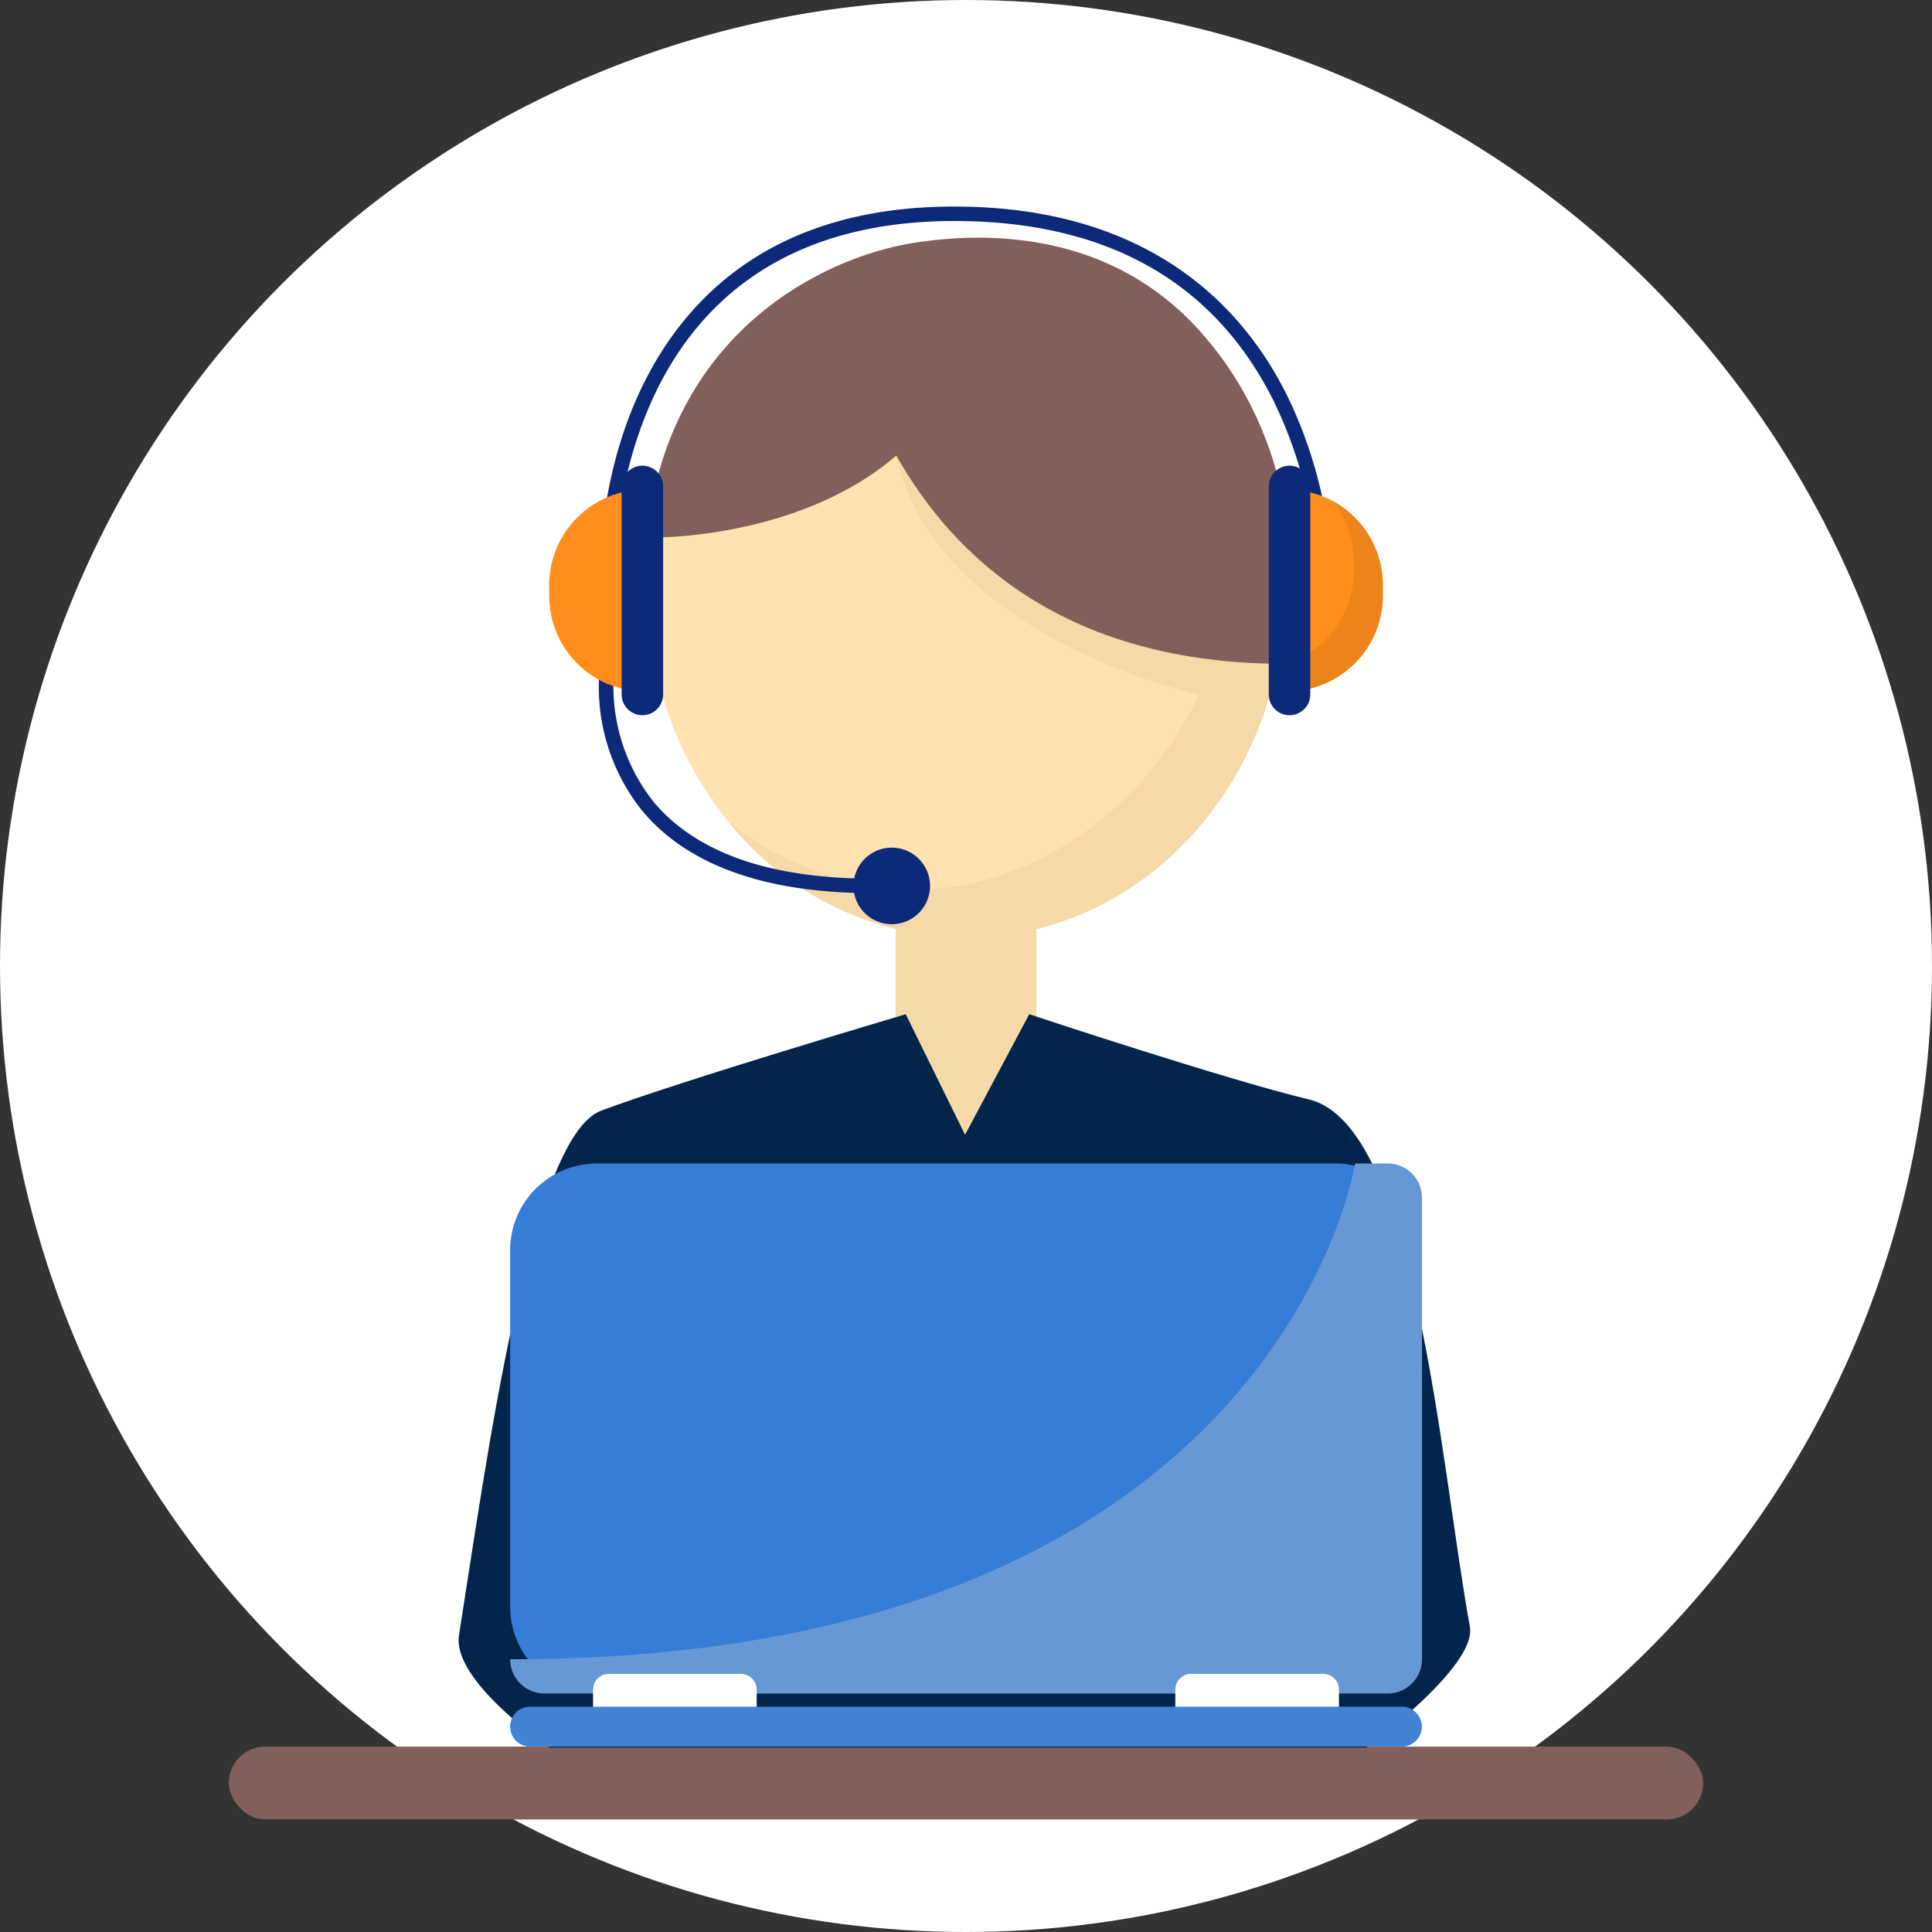<svg xmlns="http://www.w3.org/2000/svg" width="158" height="158" viewBox="0 0 158 158">
  <rect x="0" y="0" width="158" height="158" fill="#333333" stroke="none"/>
  <g id="img-whatsapp-ayuda" transform="translate(-49.667 -49.667)">
    <circle id="Ellipse_67" data-name="Ellipse 67" cx="79" cy="79" r="79" transform="translate(49.667 49.667)" fill="#fff"/>
    <ellipse id="Ellipse_68" data-name="Ellipse 68" cx="26.047" cy="28.393" rx="26.047" ry="28.393" transform="translate(102.62 69.562)" fill="#ffe2b0"/>
    <path id="Path_9438" data-name="Path 9438" d="M246.919,251.245l-5.651,5.259-5.848-5.259V237.08h11.5Z" transform="translate(-112.503 -113.508)" fill="#f5d9a9"/>
    <path id="Path_9439" data-name="Path 9439" d="M235.622,114.3l-21.216,11.773c3.2,14.859,24.754,19.542,24.754,19.542-4.469,9.545-13.944,15.932-23.005,15.932a24.546,24.546,0,0,1-15.522-5.593,25.1,25.1,0,0,0,19.468,9.538c14.385,0,26.047-12.712,26.047-28.393A29.251,29.251,0,0,0,235.622,114.3Z" transform="translate(-91.433 -39.145)" fill="#f5d9a9"/>
    <rect id="Rectangle_4660" data-name="Rectangle 4660" width="120.575" height="5.961" rx="2.981" transform="translate(68.379 192.504)" fill="#835f5c"/>
    <path id="Path_9440" data-name="Path 9440" d="M228.8,106.4c-6.963-7.619-16.559-8.12-23.422-6.987-7.04,1.163-19.849,7.118-21.673,24.077,0,0,12.224.343,20.448-6.712C208.833,125.1,218,133.807,235.9,133.807,235.9,133.807,239.524,118.132,228.8,106.4Z" transform="translate(-81.182 -29.852)" fill="#835f5c"/>
    <path id="Path_9441" data-name="Path 9441" d="M214.316,266.97c-6.752-1.612-22.876-6.97-22.876-6.97l-5.248,9.859L181.339,260s-18.409,5.451-24.91,7.887c-5.886,2.205-9.489,29.5-11.625,42.9-.6,3.761,7.419,9.189,7.419,9.189H219s9.07-6.611,8.475-9.887C225.032,296.638,223.057,269.057,214.316,266.97Z" transform="translate(-57.601 -127.39)" fill="#03254b"/>
    <g id="Group_5358" data-name="Group 5358" transform="translate(98.76 66.558)">
      <path id="Path_9444" data-name="Path 9444" d="M174.164,122.553c-.016-.547-.3-13.51,8.251-22.312C187.4,95.1,194.363,92.5,203.1,92.5c15.939,0,23.491,8.181,27.019,15.043a36.073,36.073,0,0,1,3.85,14.993h-1.183a35.552,35.552,0,0,0-3.739-14.489C224.134,98.516,215.4,93.683,203.1,93.683c-8.408,0-15.083,2.484-19.839,7.382-8.2,8.447-7.921,21.324-7.917,21.453Z" transform="translate(-174.159 -92.5)" fill="#0d297a"/>
    </g>
    <g id="Group_5364" data-name="Group 5364" transform="translate(91.387 144.819)">
      <path id="Rectangle_4661" data-name="Rectangle 4661" d="M7.09,0H67.47a7.09,7.09,0,0,1,7.09,7.09V36.247a7.091,7.091,0,0,1-7.091,7.091H7.09A7.09,7.09,0,0,1,0,36.248V7.09A7.09,7.09,0,0,1,7.09,0Z" transform="translate(0)" fill="#367dd8"/>
      <path id="Path_9445" data-name="Path 9445" d="M227.227,290.96h-2.663s-6.217,40.542-69.1,40.542h0a2.8,2.8,0,0,0,2.8,2.8h68.969a2.8,2.8,0,0,0,2.8-2.8V293.756A2.8,2.8,0,0,0,227.227,290.96Z" transform="translate(-155.462 -290.96)" fill="#6798d6"/>
      <g id="Group_5363" data-name="Group 5363" transform="translate(0 41.741)">
        <g id="Group_5362" data-name="Group 5362" transform="translate(6.781)">
          <path id="Path_9452" data-name="Path 9452" d="M186.038,399.491c0,2.5-.581.713-1.3.713H173.957c-.717,0-1.3,1.407-1.3-.713v-1.383a1.3,1.3,0,0,1,1.3-1.3H184.74a1.3,1.3,0,0,1,1.3,1.3Z" transform="translate(-172.658 -396.809)" fill="#fff"/>
          <path id="Path_9453" data-name="Path 9453" d="M306.793,400.254c0,.717-.581.567-1.3.567H294.711c-.717,0-1.3.2-1.3-.517v-2.2a1.3,1.3,0,0,1,1.3-1.3h10.783a1.3,1.3,0,0,1,1.3,1.3Z" transform="translate(-245.794 -396.809)" fill="#fff"/>
        </g>
        <path id="Path_9454" data-name="Path 9454" d="M230.023,405.24a1.631,1.631,0,0,1-1.631,1.631h-71.3a1.631,1.631,0,0,1-1.631-1.631h0a1.631,1.631,0,0,1,1.631-1.631h71.3a1.631,1.631,0,0,1,1.631,1.631Z" transform="translate(-155.462 -400.927)" fill="#4383d4"/>
      </g>
    </g>
    <g id="Group_5365" data-name="Group 5365" transform="translate(98.641 103.859)">
      <path id="Path_9455" data-name="Path 9455" d="M196.278,205.941c-8.73,0-15.053-2.234-18.794-6.641a16.152,16.152,0,0,1-3.5-12.209l1.168.192a15.224,15.224,0,0,0,3.242,11.264c3.507,4.122,9.524,6.211,17.882,6.211Z" transform="translate(-173.859 -187.091)" fill="#0d297a"/>
    </g>
    <g id="Group_5368" data-name="Group 5368" transform="translate(94.582 87.752)">
      <g id="Group_5366" data-name="Group 5366">
        <path id="Path_9456" data-name="Path 9456" d="M171.377,167.7h0a7.812,7.812,0,0,1-7.811-7.812v-.879a7.811,7.811,0,0,1,7.811-7.811h0" transform="translate(-163.566 -149.242)" fill="#ff8e1c"/>
        <path id="Path_9457" data-name="Path 9457" d="M181.987,164.955a1.7,1.7,0,0,1-1.7,1.695h0a1.7,1.7,0,0,1-1.695-1.695V147.939a1.7,1.7,0,0,1,1.695-1.695h0a1.7,1.7,0,0,1,1.7,1.695Z" transform="translate(-172.67 -146.244)" fill="#0d297a"/>
      </g>
      <g id="Group_5367" data-name="Group 5367" transform="translate(58.851)">
        <path id="Path_9458" data-name="Path 9458" d="M316.625,151.194h0a7.812,7.812,0,0,1,7.812,7.811v.879a7.812,7.812,0,0,1-7.812,7.812h0" transform="translate(-315.119 -149.242)" fill="#ff8e1c"/>
        <path id="Path_9459" data-name="Path 9459" d="M320.333,153.566a7.777,7.777,0,0,1,1.735,4.9v.879a7.813,7.813,0,0,1-5.443,7.443v2.341a7.812,7.812,0,0,0,7.812-7.812v-.879A7.81,7.81,0,0,0,320.333,153.566Z" transform="translate(-315.119 -150.679)" fill="#ed841a"/>
        <path id="Path_9460" data-name="Path 9460" d="M312.8,147.939a1.7,1.7,0,0,1,1.695-1.695h0a1.7,1.7,0,0,1,1.7,1.695v17.016a1.7,1.7,0,0,1-1.7,1.695h0a1.7,1.7,0,0,1-1.695-1.695Z" transform="translate(-312.805 -146.244)" fill="#0d297a"/>
      </g>
    </g>
    <path id="Path_9461" data-name="Path 9461" d="M232.928,228.584a3.131,3.131,0,1,1-3.131-3.131A3.131,3.131,0,0,1,232.928,228.584Z" transform="translate(-107.201 -106.466)" fill="#0d297a"/>
  </g>
</svg>
